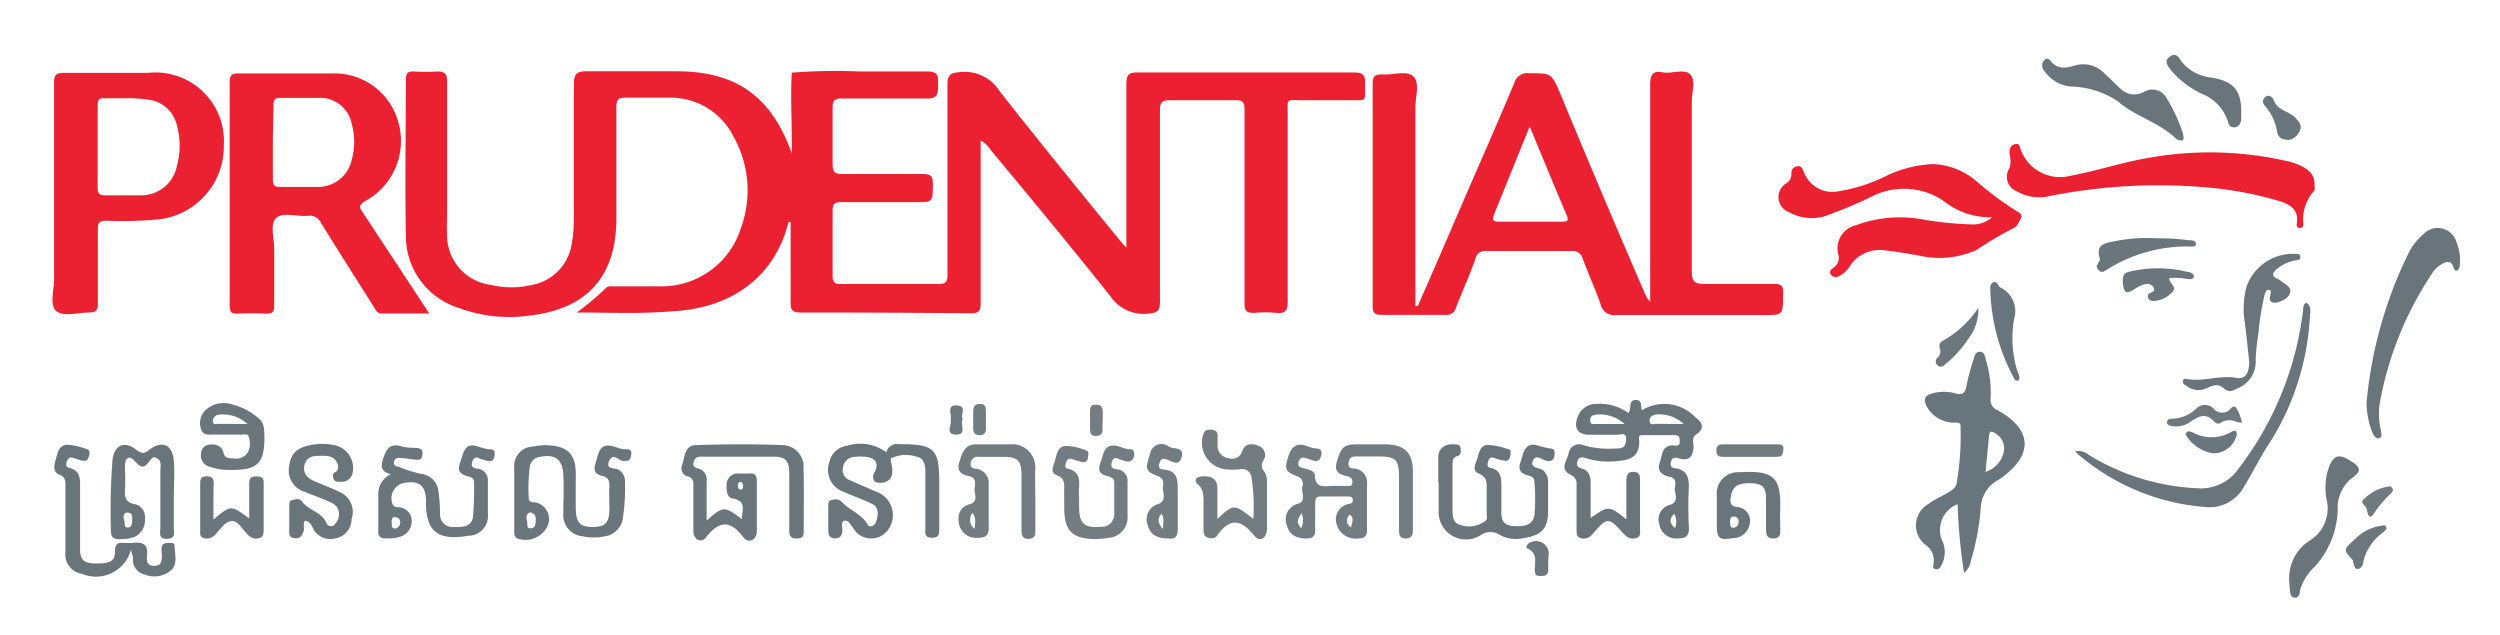 <svg id="Layer_1" data-name="Layer 1" xmlns="http://www.w3.org/2000/svg" viewBox="0 0 128 32.5"><defs><style>.cls-1{fill:#eb2030;}.cls-2{fill:#69747b;}.cls-3{fill:#6a757b;}.cls-4{fill:#6a747b;}.cls-5{fill:#6a757c;}.cls-6{fill:#717b80;}.cls-7{fill:#6c787f;}.cls-8{fill:#747c84;}.cls-9{fill:#727c81;}.cls-10{fill:#6d787f;}.cls-11{fill:#69757c;}.cls-12{fill:#6b767d;}.cls-13{fill:#6a767d;}.cls-14{fill:#6f797f;}</style></defs><title>Logo-Prudenntial-Full</title><path class="cls-1" d="M29.53,16A14.63,14.63,0,0,0,31,14.77c.14-.16.31-.1.48-.11h2.32a4.25,4.25,0,0,0,4.14-3A5.61,5.61,0,0,0,37.56,7a3.6,3.6,0,0,0-3.16-2c-.79,0-1.59,0-2.38,0-.4,0-.46.14-.46.49,0,1.89,0,3.78,0,5.67,0,3-1.49,4.66-4.47,5a7.45,7.45,0,0,1-3.62-.4,3.86,3.86,0,0,1-2.69-3.75c-.05-2.64,0-5.29,0-7.93,0-.33.1-.44.42-.42a9.45,9.45,0,0,0,1.19,0c.41,0,.5.13.5.51,0,2.33,0,4.65,0,7a8,8,0,0,0,0,.85,2.56,2.56,0,0,0,2.26,2.57,4.57,4.57,0,0,0,2.08,0,2.53,2.53,0,0,0,2.05-2.15,6.64,6.64,0,0,0,.1-1.18c0-2.3,0-4.61,0-6.91,0-.61.18-.71.72-.7,1.51,0,3,0,4.54,0,3.07,0,4.86,1.3,5.9,4.2,0-.23,0-.46,0-.68,0-1.15-.07-2.3,0-3.45a29,29,0,0,1,3.49-.06c1.15,0,2.31,0,3.46,0,.61,0,.54.31.54.7s0,.7-.56.68c-1.45,0-2.91,0-4.36,0-.37,0-.49.1-.48.48,0,1,0,1.93,0,2.89,0,.41.13.5.52.5,1.36,0,2.72,0,4.08,0,.42,0,.54.1.53.53,0,.91,0,.91-.88.91-1.27,0-2.53,0-3.8,0-.34,0-.46.09-.45.45,0,1.11,0,2.22,0,3.34,0,.33.12.41.43.4,1.68,0,3.36,0,5,0,.41,0,.45-.16.45-.5,0-3.23,0-6.46,0-9.69,0-.52.14-.62.65-.66a2.11,2.11,0,0,1,2,.95c2,2.55,4,5,6.08,7.55.1.12.21.25.43.49V12c0-2.57,0-5.14,0-7.71,0-.48.15-.59.61-.58h11c.45,0,.64.08.61.58,0,1,.11.82-.85.84H66.72c-.91,0-.79-.13-.79.76,0,3.18,0,6.35,0,9.52,0,.45-.08.66-.58.61a5.34,5.34,0,0,0-1.13,0c-.4,0-.51-.1-.5-.5,0-2.08,0-4.15,0-6.23,0-1.23,0-2.46,0-3.68,0-.37-.09-.49-.47-.48-1.11,0-2.23,0-3.34,0-.45,0-.52.14-.52.54,0,3.25,0,6.5,0,9.75,0,.48-.1.6-.6.64a2.07,2.07,0,0,1-1.95-.91c-2-2.51-4.06-5-6.1-7.45a1.45,1.45,0,0,0-.53-.51v.58c0,2.59,0,5.17,0,7.76,0,.39-.09.51-.49.51Q45.41,16,41,16c-.44,0-.53-.13-.52-.54,0-1.36,0-2.72,0-4.09l-.11,0c-.66,2.68-2.77,4.42-6,4.57C32.78,16.08,31.15,16,29.53,16Z"/><path class="cls-2" d="M73.64,24.71c0-.44,0-.87,0-1.3s.32-.69.79-.66c.16,0,.32,0,.35.2s0,.35-.13.39c-.32.08-.27.31-.28.53,0,.73,0,1.47,0,2.2,0,.36,0,.72.44.82a1.35,1.35,0,0,0,1.24-.22c.13-.1.07-.23.07-.36,0-.42,0-.83,0-1.25s0-.63-.4-.81-.15-.52-.07-.81.16-.68.57-.66a3.92,3.92,0,0,1,1,.22c.16,0,.13.2.11.33s-.1.3-.29.26a2.72,2.72,0,0,1-.49-.13c-.17-.06-.29-.06-.35.14s-.08.31.13.36c.51.11.54.5.54.92s0,.94,0,1.41.26.64.69.65.87,0,1-.53a9.31,9.31,0,0,0,0-1.75c0-.25-.21-.28-.39-.34-.58-.18-.33-.58-.24-.92s.24-.75.77-.6a5.13,5.13,0,0,0,.65.16c.25,0,.26.17.24.36a.28.28,0,0,1-.34.28c-.26,0-.6-.41-.77,0s.41.31.58.53a.81.81,0,0,1,.2.57c0,.49,0,1,0,1.47,0,.9-.34,1.24-1.24,1.38a1.77,1.77,0,0,1-1.21-.15.87.87,0,0,0-1,0,1.4,1.4,0,0,1-2.15-1.27c0-.47,0-.94,0-1.41Z"/><path class="cls-3" d="M6.7,28.16a1.85,1.85,0,0,1-2.5,1.22,1,1,0,0,1-.85-1.11c0-1.13,0-2.26,0-3.39,0-.27,0-.46-.32-.58s-.27-.48-.18-.76.13-.77.61-.77a3.77,3.77,0,0,1,1,.23c.16.05.13.21.1.34s-.11.29-.3.25a2.75,2.75,0,0,1-.49-.14c-.18-.06-.28,0-.34.16s-.07.3.13.35c.51.12.55.5.54.92,0,1.09,0,2.19,0,3.28,0,.6.33.68.79.69.74,0,1-.1,1-.63,0-.37.15-.46.47-.42h.4c.55-.08.86.07.76.71,0,.24,0,.45.36.46s.39-.2.41-.48-.19-.75.42-.69c.1,0,.22,0,.23.13,0,.41.16.86-.12,1.21a1.3,1.3,0,0,1-1.42.27.76.76,0,0,1-.59-.84A3,3,0,0,0,6.7,28.16Z"/><path class="cls-4" d="M15.61,26.66c-.12.18,0,.37-.07.55s-.14.36-.4.35-.34-.11-.33-.34V25.91c0-.14,0-.28.17-.31s.36-.1.47.06c.34.49,1.05.54,1.28,1.16a.25.25,0,0,0,.43,0,.7.7,0,0,0,.07-.89,1.17,1.17,0,0,0-.43-.27c-.39-.17-.8-.31-1.2-.48a1.14,1.14,0,0,1-.79-1.34c.08-.62.39-.91,1.08-1.05a3,3,0,0,1,1.23,0,1.2,1.2,0,0,1,.94,1.39.57.57,0,0,1-.6.49c-.15,0-.33,0-.38-.15s-.07-.28.09-.35.17-.28.11-.43c-.2-.47-.63-.4-1-.4s-.63.14-.7.52.16.62.5.77.91.36,1.35.58A1.1,1.1,0,0,1,18,26.57a1,1,0,0,1-.86,1,1,1,0,0,1-1.05-.4C16,27,15.9,26.69,15.61,26.66Z"/><path class="cls-4" d="M45.61,23.62c.2.71,0,1.07-.5,1.1-.14,0-.29,0-.36-.12a.38.38,0,0,1,0-.37c.27-.46.12-.77-.4-.84a2.72,2.72,0,0,0-.57,0,.62.62,0,0,0-.62.55.55.55,0,0,0,.39.66c.43.2.87.38,1.3.57a1.27,1.27,0,0,1,.65,1.91,1.07,1.07,0,0,1-1.66.17,2.62,2.62,0,0,1-.23-.32c-.1-.12-.2-.33-.39-.26s-.09.26-.09.41,0,.49-.37.48-.35-.26-.35-.51,0-.75,0-1.13c0-.16,0-.31.23-.33a.45.45,0,0,1,.46.11c.4.43,1,.6,1.33,1.17.08.16.34.06.41-.12s.25-.73-.17-.94-1-.42-1.5-.64a1.18,1.18,0,0,1-.7-1.53,1.06,1.06,0,0,1,.91-.82,2.23,2.23,0,0,1,2,.34C45.62,23.23,45.5,23.49,45.61,23.62Z"/><path class="cls-5" d="M10.93,26.6c.89-.75.89-.75,1.83-.05,0-.61,0-1.16,0-1.72,0-.25,0-.44.36-.44s.39.15.38.42v2.27c0,.16,0,.37-.16.45a.54.54,0,0,1-.58-.09c-.32-.26-.54-.79-.91-.76s-.6.48-.89.75a.55.55,0,0,1-.53.12c-.22-.06-.18-.26-.18-.42,0-.78,0-1.55,0-2.33,0-.22,0-.4.32-.41s.38.15.37.42C10.92,25.37,10.93,25.93,10.93,26.6Z"/><path class="cls-5" d="M45.61,23.62c-.15-.11-.13-.32-.23-.46a.56.56,0,0,1,.65-.42c1.83,0,2.06.23,2.06,2,0,.77,0,1.54,0,2.32,0,.28,0,.48-.39.47s-.32-.25-.32-.48c0-1,0-1.92,0-2.89,0-.33-.07-.71-.43-.77a1.74,1.74,0,0,0-1.34.08S45.61,23.59,45.61,23.62Z"/><path class="cls-6" d="M89.66,22.75c.43,0,.87,0,1.3,0,.16,0,.37,0,.35.22s0,.42-.34.42q-1.38,0-2.76,0c-.2,0-.32-.06-.33-.29s.07-.35.32-.35Z"/><path class="cls-7" d="M79.27,28.66v.51c0,.25-.13.32-.35.32s-.32,0-.34-.28c0-.41.17-.9-.4-1.14-.07,0,0-.2.11-.26a.65.65,0,0,1,1,.63Z"/><path class="cls-8" d="M56.45,21.51V22c0,.25-.14.32-.36.32s-.28-.15-.28-.34,0-.6,0-.9.08-.36.33-.36.32.16.32.37v.46Z"/><path class="cls-9" d="M50.48,21.52c0,.15,0,.3,0,.45s-.08.31-.3.31-.35-.08-.35-.32v-.9c0-.25.09-.39.36-.38s.29.18.29.39Z"/><path class="cls-10" d="M49.29,21.47c-.16.25.25.79-.34.78s-.19-.5-.28-.76a0,0,0,0,1,0,0c.09-.26-.24-.75.31-.73S49.16,21.21,49.29,21.47Z"/><path class="cls-1" d="M90.83,14.54c-1.17,0-2.35,0-3.52,0-.52,0-.69-.09-.69-.66,0-2.89,0-5.78,0-8.67,0-.48.22-1.11-.09-1.41s-.94,0-1.43-.1-.61.16-.61.64c0,3.51,0,7,0,10.53,0,.19,0,.38,0,.57a1,1,0,0,1-.26-.39Q82,9.91,79.87,4.75c-.44-1-.44-1-1.58-1a.68.68,0,0,0-.75.48c-.84,2-1.72,4-2.59,6q-1.17,2.73-2.36,5.44l-.12,0c0-3.39,0-6.79,0-10.19,0-.54.24-1.25-.11-1.57s-1-.06-1.59-.1c-.34,0-.49.06-.49.46,0,3.8,0,7.59,0,11.39,0,.33.07.46.44.46,1.09,0,2.19,0,3.28,0a.48.48,0,0,0,.54-.36c.33-.84.71-1.67,1-2.51a.51.51,0,0,1,.57-.4c1.45,0,2.91,0,4.36,0a.52.52,0,0,1,.57.41c.29.77.63,1.53.91,2.31a.71.71,0,0,0,.81.56c2.51,0,5,0,7.53,0,1,0,1,0,1-1C91.34,14.65,91.22,14.53,90.83,14.54ZM80,11.35H76.75c-.35,0-.36-.12-.24-.41.59-1.44,1.17-2.89,1.81-4.46.67,1.6,1.27,3.08,1.9,4.55C80.34,11.32,80.21,11.35,80,11.35Z"/><path class="cls-1" d="M18.57,10.87c-.16-.24-.22-.37.1-.56a3.5,3.5,0,0,0,1.74-4A3.39,3.39,0,0,0,17,3.76c-1.61,0-3.21,0-4.81,0-.32,0-.43.1-.43.42q0,5.75,0,11.5c0,.3.11.39.4.38a14.42,14.42,0,0,1,1.47,0c.32,0,.42-.1.41-.42,0-1,0-1.93,0-2.89,0-.54-.23-1.25.09-1.58s1.07-.07,1.63-.12a.63.63,0,0,1,.68.37c.88,1.42,1.78,2.84,2.68,4.26.11.16.17.38.44.37.77,0,1.54,0,2.42,0ZM18,8.21a1.75,1.75,0,0,1-1.68,1.36c-.66,0-1.32,0-2,0-.29,0-.35-.11-.35-.37,0-.64,0-1.28,0-1.92S14,6,14,5.37c0-.27.09-.37.36-.36.68,0,1.36,0,2,0A1.64,1.64,0,0,1,18,6.31,3.41,3.41,0,0,1,18,8.21Z"/><path class="cls-1" d="M11.46,7.42A3.51,3.51,0,0,0,7.58,3.73c-1.44,0-2.87,0-4.3,0-.39,0-.52.1-.51.5,0,1.89,0,3.78,0,5.66,0,1.48,0,2.95,0,4.42,0,.56-.25,1.32.12,1.62S4,16,4.55,16c.38,0,.47-.13.46-.48,0-1.27,0-2.53,0-3.8,0-.32.09-.42.41-.42a20.7,20.7,0,0,0,2.49-.05A3.76,3.76,0,0,0,11.46,7.42ZM9.06,8.49A1.86,1.86,0,0,1,7.21,10C6.59,10,6,10,5.35,10,5.06,10,5,9.86,5,9.61,5,8.2,5,6.78,5,5.37c0-.28.1-.36.36-.34h1a7.32,7.32,0,0,1,1.29.08A1.7,1.7,0,0,1,9.06,6.43,3.89,3.89,0,0,1,9.06,8.49Z"/><path class="cls-1" d="M102,11.12a3.76,3.76,0,0,1-2.47-.82,3.61,3.61,0,0,0-3.67-.25,22.85,22.85,0,0,1-2.38,1,2.32,2.32,0,0,1-1.86-.18.82.82,0,0,1-.15-1.49.58.58,0,0,0,.25-.53A.32.32,0,0,1,92,8.52c.23-.06.28.11.35.27a1.56,1.56,0,0,0,1.8,1A8.48,8.48,0,0,0,96.59,9a6.11,6.11,0,0,1,2.4-.6,3.67,3.67,0,0,1,2.22.89,16.62,16.62,0,0,0,2.09,1.55c.19.09.25.21.14.4s-.17.37-.35.44a20.13,20.13,0,0,0-1.9,1.12,4.61,4.61,0,0,1-3,.27c-.55-.09-1.11-.19-1.68-.25a1.8,1.8,0,0,0-1.8.81,1.62,1.62,0,0,1-.29.34c-.2.15-.46.33-.66.11s.11-.34.23-.47a.62.62,0,0,0,.15-.52A1.21,1.21,0,0,1,95,11.54a6.47,6.47,0,0,1,3.29-.33,18.05,18.05,0,0,0,2.64.28A1.47,1.47,0,0,0,102,11.12Z"/><path class="cls-1" d="M118.5,9.52a.4.4,0,0,1,0,.23,2.2,2.2,0,0,0-.57,1.71.18.18,0,0,1-.21.21c-.14,0-.14-.16-.12-.27.09-.61-.28-.89-.78-1.07a18.86,18.86,0,0,0-4.28-.77,28.51,28.51,0,0,0-7.71.5,2.3,2.3,0,0,1-1.58-.27.8.8,0,0,1-.36-1.19,1.33,1.33,0,0,0,0-.71c0-.2,0-.45.28-.51s.24.19.31.33A2.14,2.14,0,0,0,106,9c1.32-.24,2.59-.67,3.91-.9a17.77,17.77,0,0,1,7.19.15,2.8,2.8,0,0,1,1,.41A.9.9,0,0,1,118.5,9.52Z"/><path class="cls-2" d="M121.17,20.59A21.84,21.84,0,0,1,123.3,13a2.9,2.9,0,0,1,.77-1,1,1,0,0,1,1.71.43,2.31,2.31,0,0,1,.15,1.22.28.28,0,0,1-.15.21c-.11,0-.13-.08-.16-.17-.12-.38-.36-.31-.62-.16a1.49,1.49,0,0,0-.51.52,17.5,17.5,0,0,0-2.65,6.62,3.72,3.72,0,0,0,.07,1.41c0,.13.08.29-.08.35s-.26-.1-.34-.22A4.21,4.21,0,0,1,121.17,20.59Z"/><path class="cls-2" d="M118.09,15.5c.25.17.2.43.18.66a13.43,13.43,0,0,1-2,6.41c-.51.76-.92,1.6-1.4,2.39a2,2,0,0,1-1.94,1,11.34,11.34,0,0,1-6.69-2.84.76.76,0,0,1,.69.16A11.58,11.58,0,0,0,112.52,25a2.34,2.34,0,0,0,2.09-1,16.57,16.57,0,0,0,3.31-8.13C117.94,15.75,117.9,15.58,118.09,15.5Z"/><path class="cls-2" d="M104.82,3a.39.39,0,0,1,.14.08c.38.51.84.41,1.36.25a1.51,1.51,0,0,1,1.45.45c.28.25.54.53.82.78a1,1,0,0,0,1.19.14.82.82,0,0,1,1.14.31,8.3,8.3,0,0,1,.85,1.84c0,.1.07.23,0,.31s-.27,0-.36-.06c-.87-.85-2.11-1.14-3-1.93a4.52,4.52,0,0,0-2.4-.74,1.84,1.84,0,0,1-1.29-.73C104.45,3.45,104.55,3.05,104.82,3Z"/><path class="cls-4" d="M115.16,18.51c-.08-.69-.14-1.39-.24-2.07a4.56,4.56,0,0,1,.08-1.69A2.51,2.51,0,0,1,117.52,13c.12,0,.25,0,.26.16s-.14.15-.25.17a2.08,2.08,0,0,0-1,.48c-.17.17-.22.31,0,.43a1.22,1.22,0,0,1,.29.17c.19.15.48.27.44.54s-.35.44-.62.52-.51,0-.4-.34c0-.12.09-.23-.05-.28s-.21.1-.24.23a13.65,13.65,0,0,0-.32,2,10.3,10.3,0,0,0-.14,1.35,1.46,1.46,0,0,1-.9,1.44c-.26.14-.47.25-.75,0s-.57-.13-.84,0a1,1,0,0,1-1.11-.16c-.07,0-.16-.12-.12-.23s.15-.08.24-.07c.84.14,1.65-.22,2.5-.06C115,19.43,115.16,19.05,115.16,18.51Z"/><path class="cls-2" d="M117.22,29.88a2.29,2.29,0,0,1,1-2.18,1.93,1.93,0,0,0,.9-2.13,3.16,3.16,0,0,1,.13-1.67c.28-.69.58-.64,1.18-.25s.31.59-.09.89a1.94,1.94,0,0,0-.65,1.57A4.54,4.54,0,0,1,118.53,29a2.66,2.66,0,0,0-.77,1.22c0,.15-.05.4-.27.38s-.23-.23-.25-.4Z"/><path class="cls-4" d="M114.75,5.71c0,.09,0,.22,0,.35s-.06.44-.33.46-.32-.18-.37-.36a2.29,2.29,0,0,0-1.18-1.3,4.6,4.6,0,0,1-1.72-1.27c-.14-.2-.38-.44-.07-.68s.46,0,.6.22a2.21,2.21,0,0,0,1.54.84C114.36,4.16,114.75,4.63,114.75,5.71Z"/><path class="cls-11" d="M103.34,19.49a.2.2,0,0,1-.23-.14,10,10,0,0,1-1.2-4.38c0-.17-.06-.41.14-.51s.24.19.37.26a1.35,1.35,0,0,1,.7,1.62,5.71,5.71,0,0,0,.16,2.63C103.33,19.14,103.47,19.31,103.34,19.49Z"/><path class="cls-5" d="M110.39,12.2a11.87,11.87,0,0,1,1.67.1c.15,0,.36,0,.37.18s-.23.14-.35.14a7.7,7.7,0,0,0-4.23,1.2c-.12.08-.26.18-.41,0s-.07-.24,0-.37.09-.15.07-.21c-.24-.77.33-.8.82-.9A8.06,8.06,0,0,1,110.39,12.2Z"/><path class="cls-5" d="M111.06,14.24c0,.28.42.43.17.7a1.35,1.35,0,0,1-1,.47.28.28,0,0,1-.26-.19c0-.11,0-.17.12-.22s.28-.11.17-.29a.38.38,0,0,0-.39-.17,1.6,1.6,0,0,0-.47.19c-.38.24-.67.47-.71-.29,0-.34.05-.46.3-.52a6.26,6.26,0,0,1,3,0c.14,0,.36.1.33.26s-.27.11-.42.09A3.15,3.15,0,0,0,111.06,14.24Z"/><path class="cls-12" d="M101.29,15.76a2.38,2.38,0,0,1-.48,1.54,5.68,5.68,0,0,1-1.2,1.34c-.12.1-.25.21-.4.07a.25.25,0,0,1,0-.4.45.45,0,0,0,.11-.47.3.3,0,0,1,.1-.36A5.32,5.32,0,0,0,101.29,15.76Z"/><path class="cls-10" d="M114.48,21.59a.78.78,0,0,0-.78.06c-.15.1-.26,0-.35-.08-.37-.42-.76-.29-1.16,0a1.25,1.25,0,0,1-1,.24c-.1,0-.24-.06-.24-.19s.13-.19.24-.18a1.87,1.87,0,0,0,1.27-.53.62.62,0,0,1,.87,0,.56.56,0,0,0,.89,0c.08-.09.22-.15.29,0a2.45,2.45,0,0,1,.28.72C114.8,21.66,114.61,21.62,114.48,21.59Z"/><path class="cls-12" d="M122.19,27.09c-.06.05-.12.13-.19.18a2.56,2.56,0,0,0-1,1.49c0,.16-.1.36-.29.37s-.15-.22-.23-.33l0-.1c-.51-.56-.51-.56.08-1.08a2.31,2.31,0,0,1,1.43-.71C122,26.9,122.18,26.84,122.19,27.09Z"/><path class="cls-13" d="M117.19,7.16c-.42,0-.55-.17-.6-.39a2.58,2.58,0,0,0-.6-1.32c-.14-.15-.19-.35,0-.49s.36,0,.43.18c.19.54.8.54,1.12.91.15.17.32.33.23.59a.78.78,0,0,1-.55.52Z"/><path class="cls-13" d="M113.3,23.21a2,2,0,0,1-1.32-.84c-.06-.08-.11-.17,0-.25s.17,0,.25,0a2,2,0,0,0,2,0c.2-.12.33-.09.28.19A1.23,1.23,0,0,1,113.3,23.21Z"/><path class="cls-14" d="M122.52,25.11a.76.76,0,0,1-.11.16,5.61,5.61,0,0,0-.85,1c-.23.35-.33.12-.37-.16s-.45-.33-.11-.6a2.2,2.2,0,0,1,1.3-.61C122.45,24.94,122.51,25,122.52,25.11Z"/><path class="cls-11" d="M102.27,21a.57.57,0,0,1-.35-.62,5.84,5.84,0,0,0-.24-1.95c-.05-.17-.07-.42-.31-.42s-.28.24-.33.41a10.9,10.9,0,0,0-.36,1.36c-.07.37-.22.46-.57.36a2.21,2.21,0,0,0-1.17,0c-.4.1-.48.32-.29.67a1.59,1.59,0,0,0,1.39.83c.15,0,.36-.06.34.23a14.05,14.05,0,0,1-.21,2.92c-.12.42-.94.62-1.41,1a1.26,1.26,0,0,0-.13,2.14.94.94,0,0,1,.37.89c0,.12-.09.29.11.32s.23-.11.3-.22a1.39,1.39,0,0,0,0-1.3,1.43,1.43,0,0,1,.82-1.81,28.46,28.46,0,0,0,.33,3.52,1,1,0,0,0,.35-.62,12.86,12.86,0,0,0,.5-2.66,1.72,1.72,0,0,1,.94-1.5C104.14,23.33,104.08,22,102.27,21Zm.32,2.16a1.38,1.38,0,0,1-.93,1c.06-.62.11-1.18.17-1.73,0-.11,0-.25.08-.31s.25.06.35.14A.84.84,0,0,1,102.59,23.12Z"/><path class="cls-2" d="M86.8,21.36A2.2,2.2,0,0,0,84.07,21c-.1-.2.05-.53-.33-.52s-.19.42-.36.67a2.48,2.48,0,0,0-1.61-.47,1,1,0,0,0-1,.69c-.2.54,0,.89.61.89s.94,0,1.42,0c.16,0,.47-.15.46.22s-.15.5-.5.48a4.81,4.81,0,0,1-1.68-.16.54.54,0,0,0-.77.44c-.09.36-.48.79.11,1.07a.5.5,0,0,1,.3.54c0,.75,0,1.51,0,2.26,0,.17,0,.37.18.43a.52.52,0,0,0,.53-.09c.3-.28.61-.78.91-.77s.61.5.92.77a.56.56,0,0,0,.54.09c.21-.07.17-.27.17-.43V24.62c0-.24,0-.45-.33-.46s-.37.22-.37.48c0,.63,0,1.25,0,1.95-.9-.71-.9-.71-1.83-.07V24.74c0-.34-.07-.64-.45-.75-.18-.06-.3-.12-.23-.36s.23-.24.44-.17a3.9,3.9,0,0,0,1.73.13c.7-.06,1-.34,1-1,0-.11-.1-.32.18-.31.55,0,1.1,0,1.64,0,.22,0,.25.12.25.29s0,.27-.26.24c-.67-.07-.63.52-.77.91s.14.62.51.69.31.36.27.58.27.7-.25.86a.77.77,0,0,0-.54,1,.87.87,0,0,0,.88.72c.45,0,.66-.09.63-.59a20.81,20.81,0,0,1,0-2.09c0-.49-.14-.81-.64-.91-.16,0-.35-.06-.28-.32s.2-.25.43-.19c.48.15.69-.07.73-.56,0-.21-.1-.48.1-.64C87.36,21.91,87.12,21.6,86.8,21.36Zm-5.07.35c-.13,0-.32.05-.31-.19s.13-.26.29-.29a1.86,1.86,0,0,1,1.47.48Zm4,5.31c-.24-.25-.28-.46,0-.71A.92.92,0,0,1,85.78,27Zm-.91-5.32c-.12,0-.34.1-.36-.13s.15-.33.36-.35a1.84,1.84,0,0,1,1.39.49Z"/><path class="cls-5" d="M41.14,24a1.1,1.1,0,0,0-1.09-1.21c-1.47-.06-2.94-.05-4.41,0-.57,0-.57.56-.71,1a.43.43,0,0,0,.32.61c.28.1.26.34.25.57,0,.73,0,1.47,0,2.21,0,.43.39.66.64.34.68-.86,1.24-.92,1.93,0,.25.33.68.12.68-.3,0-.87,0-1.74,0-2.61,0-.25-.09-.39-.37-.37s-.45,0-.67,0a.59.59,0,0,0-.51.59c0,.31,0,.64.34.7.71.14.44.61.45,1.05-.93-.68-.93-.68-1.81.07v-2a.6.6,0,0,0-.31-.62c-.17-.08-.45-.07-.35-.39s.33-.25.55-.26H39.6c.6,0,.81.21.81.82q0,1.44,0,2.88c0,.28,0,.49.38.49s.36-.2.36-.45C41.15,26.08,41.17,25,41.14,24Zm-3.2,1.07c-.11,0-.15-.07-.16-.17s0-.2.11-.22.13.08.15.16S38.05,25.05,37.94,25.07Z"/><path class="cls-5" d="M32,23c-.24,0-.47-.13-.71-.17-.57-.11-.64.35-.75.72s-.23.69.28.81c.33.07.4.27.38.57s0,.75,0,1.13c0,.7-.21.92-.85.92s-.86-.2-.87-.94,0-1.17,0-1.76c0-1-.38-1.43-1.42-1.48a2.58,2.58,0,0,0-.73.06,1,1,0,0,0-1,1.1c0,.55,0,1.09,0,1.64h0v1.59c0,.15,0,.3.16.38A1.25,1.25,0,0,0,28,27a.87.87,0,0,0-.6-1.28c-.13,0-.33,0-.33-.23a9,9,0,0,1,.06-1.64.6.6,0,0,1,.51-.46c.78-.15,1.16.12,1.2.91s0,1.36,0,2a1.09,1.09,0,0,0,1,1.16,2.64,2.64,0,0,0,1.12,0,1.09,1.09,0,0,0,.94-1A10.52,10.52,0,0,0,32,24.64a.69.69,0,0,0-.31-.58c-.19-.12-.71,0-.5-.46s.48,0,.73,0,.34,0,.39-.28S32.27,23,32,23Zm-4.82,3.27c.21,0,.26.18.25.36s0,.41-.26.42-.13-.27-.19-.4S26.94,26.23,27.22,26.23Z"/><path class="cls-5" d="M25,23a4.44,4.44,0,0,1-.6-.16c-.53-.15-.65.23-.76.6s-.35.74.23.92c.17.06.4.07.4.33a16.88,16.88,0,0,1-.05,1.75c-.07.56-.54.55-1,.54a.63.63,0,0,1-.69-.65,8.62,8.62,0,0,0-.09-1.24,1,1,0,0,0-.88-.83,6.15,6.15,0,0,1-1.17-.37c-.14,0-.26-.08-.22-.26a.25.25,0,0,1,.31-.18c.28,0,.56.07.84.09s.29-.12.31-.31-.09-.27-.26-.29-.61,0-.9-.11c-.5-.12-.68.17-.82.56s-.23.74.36.89a1.11,1.11,0,0,0-.64.93c0,.68,0,1.36,0,2a.3.3,0,0,0,.34.35,2.08,2.08,0,0,0,.78-.08.83.83,0,0,0,.59-.81.71.71,0,0,0-.63-.7c-.14,0-.33,0-.38-.25a.8.8,0,0,1,.65-1c.77-.13,1.1.16,1.09,1,0,1.39.51,2,2.17,1.71a1,1,0,0,0,1-1.08c0-.58,0-1.17,0-1.75A.59.59,0,0,0,24.5,24c-.22,0-.43-.08-.31-.39s.29-.15.46-.1l.27.08c.23.06.36,0,.4-.26S25.3,23,25,23Zm-4.8,3.5a.23.23,0,0,1,.29.25.31.31,0,0,1-.24.31c-.18,0-.19-.09-.19-.21S20,26.49,20.23,26.46Z"/><path class="cls-3" d="M8.9,27c0-.51,0-1,0-1.53h0c0-.62.05-1.25,0-1.87-.07-.84-.6-1.08-1.27-.56-.26.21-.39.18-.64,0-.6-.49-1.13-.27-1.23.5a34.58,34.58,0,0,0-.08,3.67c0,.25.1.39.37.39a2.16,2.16,0,0,0,.84-.11.94.94,0,0,0,.53-.93.67.67,0,0,0-.49-.74c-.51-.08-.56-.37-.53-.78s0-.76,0-1.13c0-.17,0-.38.15-.46s.3.11.42.23.31.35.55.09.28-.45.53-.3.16.41.16.63c0,1,0,1.93,0,2.89,0,.26-.12.61.35.6S8.89,27.23,8.9,27Zm-2.36-.75c.23,0,.24.19.23.36s0,.39-.22.4-.14-.23-.19-.37S6.28,26.25,6.54,26.24Z"/><path class="cls-5" d="M13.22,21.4a3.21,3.21,0,0,0-1.29-.68,1.38,1.38,0,0,0-1.42.29.93.93,0,0,0-.22.95c.11.36.43.29.71.29h1.36c.13,0,.32-.05.36.08a1,1,0,0,1,0,.77.7.7,0,0,1-.76.37c-.21,0-.46,0-.52-.3s-.36-.45-.69-.41a.48.48,0,0,0-.46.48.6.6,0,0,0,.48.67,3.23,3.23,0,0,0,1.12.15c1.29,0,1.64-.34,1.65-1.63C13.51,22.07,13.59,21.68,13.22,21.4Zm-2,.3c-.12,0-.31.08-.32-.12a.33.33,0,0,1,.31-.35,1.84,1.84,0,0,1,1.46.48Z"/><path class="cls-2" d="M91.14,26.29c.07-1.77-.2-2.23-2.07-2.11a1.09,1.09,0,0,0-1.17,1.18c0,.49,0,1,0,1.47,0,.75.1.84.85.72a.86.86,0,0,0,.84-.77.7.7,0,0,0-.67-.82c-.31-.05-.35-.21-.31-.48.08-.56.33-.75,1-.74s.81.24.81.79,0,1,0,1.53c0,.25,0,.5.36.51s.38-.23.37-.49S91.14,26.55,91.14,26.29Zm-2.35.16a.23.23,0,0,1,.23.24c0,.18-.09.31-.26.33s-.18-.14-.18-.26S88.56,26.44,88.79,26.45Z"/><path class="cls-9" d="M72.34,27.05V24.17c0-1-.42-1.39-1.37-1.42-.49,0-1,0-1.47,0-.71,0-.83.14-1.06.91-.16.57.22.64.59.74a.26.26,0,0,1,.21.29c0,.24-.19.19-.33.19s-.46,0-.68,0c-.4,0-.89.16-.91-.55,0-.21-.32-.3-.54-.35s-.37-.09-.28-.36.28-.19.46-.13l.27.09c.22.07.35,0,.41-.24s0-.36-.25-.38a1.3,1.3,0,0,1-.39-.09c-.45-.18-.79-.15-1,.39-.25.74-.23.87.4,1.12a.4.4,0,0,1,.28.53c-.07.3.23.73-.21.88a.82.82,0,0,0-.58,1.11c.13.52.53.67,1,.67.36,0,.46-.15.45-.48s0-.86,0-1.3c0-.2,0-.38.28-.37H69c.12,0,.24,0,.26.16s-.06.19-.19.22a.8.8,0,0,0-.62,1.08,1,1,0,0,0,1.1.69c.37,0,.45-.17.44-.49,0-.75,0-1.51,0-2.26a.73.73,0,0,0-.6-.83c-.16,0-.4,0-.34-.32s.24-.3.46-.3h1c1,0,1.12.14,1.12,1.16v2.54c0,.26,0,.51.36.5S72.34,27.3,72.34,27.05Zm-5.7,0c-.26-.24-.24-.45,0-.77A.91.91,0,0,1,66.64,27ZM69.18,27a.39.39,0,0,1-.07-.65C69.36,26.53,69.21,26.76,69.18,27Z"/><path class="cls-9" d="M64.69,23.57a.5.5,0,0,0-.27-.75c-.33-.14-.69-.1-.81.26s-.39.46-.73.38a.66.66,0,0,1-.54-.7c0-.17,0-.34,0-.51S62.16,22,62,22s-.3,0-.37.18a1.37,1.37,0,0,0,1.12,1.85,3.56,3.56,0,0,0,.73,0,.47.47,0,0,1,.59.38,9.53,9.53,0,0,1,.1,2.16c-1-.78-1-.78-1.84,0,0-.6,0-1.09,0-1.57s-.31-.64-.76-.61-.41.28-.2.45.24.48.25.75c0,.49,0,1,0,1.47,0,.16,0,.36.16.44s.42.1.53-.07c.64-.92,1.22-.87,1.91,0,.28.35.65.12.65-.37,0-.78,0-1.55,0-2.32a1,1,0,0,0-.14-.6A.45.45,0,0,1,64.69,23.57Z"/><path class="cls-9" d="M53,24.07a1.18,1.18,0,0,0-1.28-1.32c-.59,0-1.17,0-1.76,0s-.71.49-.85.94.14.61.51.69.32.4.28.64.24.66-.26.8-.63.55-.54,1a.89.89,0,0,0,.89.72c.44,0,.66-.08.63-.58,0-.72,0-1.44,0-2.15A.74.74,0,0,0,50,24c-.17,0-.35-.06-.3-.31a.36.36,0,0,1,.41-.3h1.25c.75,0,.94.19.94.93v2.77c0,.26,0,.5.36.5s.35-.27.35-.51V25.54C53,25.05,53,24.56,53,24.07Zm-3.11,3a.57.57,0,0,1-.1-.81C50,26.54,49.92,26.76,49.9,27.09Z"/><path class="cls-9" d="M57.84,23c-.24,0-.47-.14-.71-.18-.61-.08-.62.41-.76.79s-.17.63.28.75c.2.06.41.1.4.39,0,.53,0,1.06,0,1.58a.63.63,0,0,1-.66.64c-.87.08-1.13-.15-1.14-1v-.56c-.08-.49.28-1.22-.62-1.43-.13,0-.08-.19-.05-.3s.13-.23.29-.18.36.12.55.16a.23.23,0,0,0,.28-.21c0-.14.1-.33-.09-.39a3.11,3.11,0,0,0-1-.23c-.5,0-.5.49-.62.83s-.19.56.14.68.37.37.36.66,0,.68,0,1c0,1.2.43,1.6,1.62,1.6a4.34,4.34,0,0,0,.62-.06,1.05,1.05,0,0,0,1-1.15c0-.57,0-1.13,0-1.7a.6.6,0,0,0-.49-.66c-.22,0-.42-.08-.31-.39s.29-.15.46-.1.22.07.33.09.32-.06.34-.27S58.08,23,57.84,23Z"/><path class="cls-9" d="M59.88,22.89a.6.6,0,0,0-1,.37c-.25.74-.24.87.4,1.12.31.11.3.33.26.54s.23.71-.22.88a.81.81,0,0,0-.56,1.07c.12.53.52.7,1.08.7.36.06.47-.15.46-.53,0-.68,0-1.36,0-2s-.11-.93-.71-1c-.19,0-.32-.11-.22-.35s.15-.2.34-.17.64.43.79-.11S60.1,23,59.88,22.89Zm-.34,4.2c-.26-.32-.3-.52-.07-.79C59.62,26.55,59.56,26.76,59.54,27.09Z"/></svg>